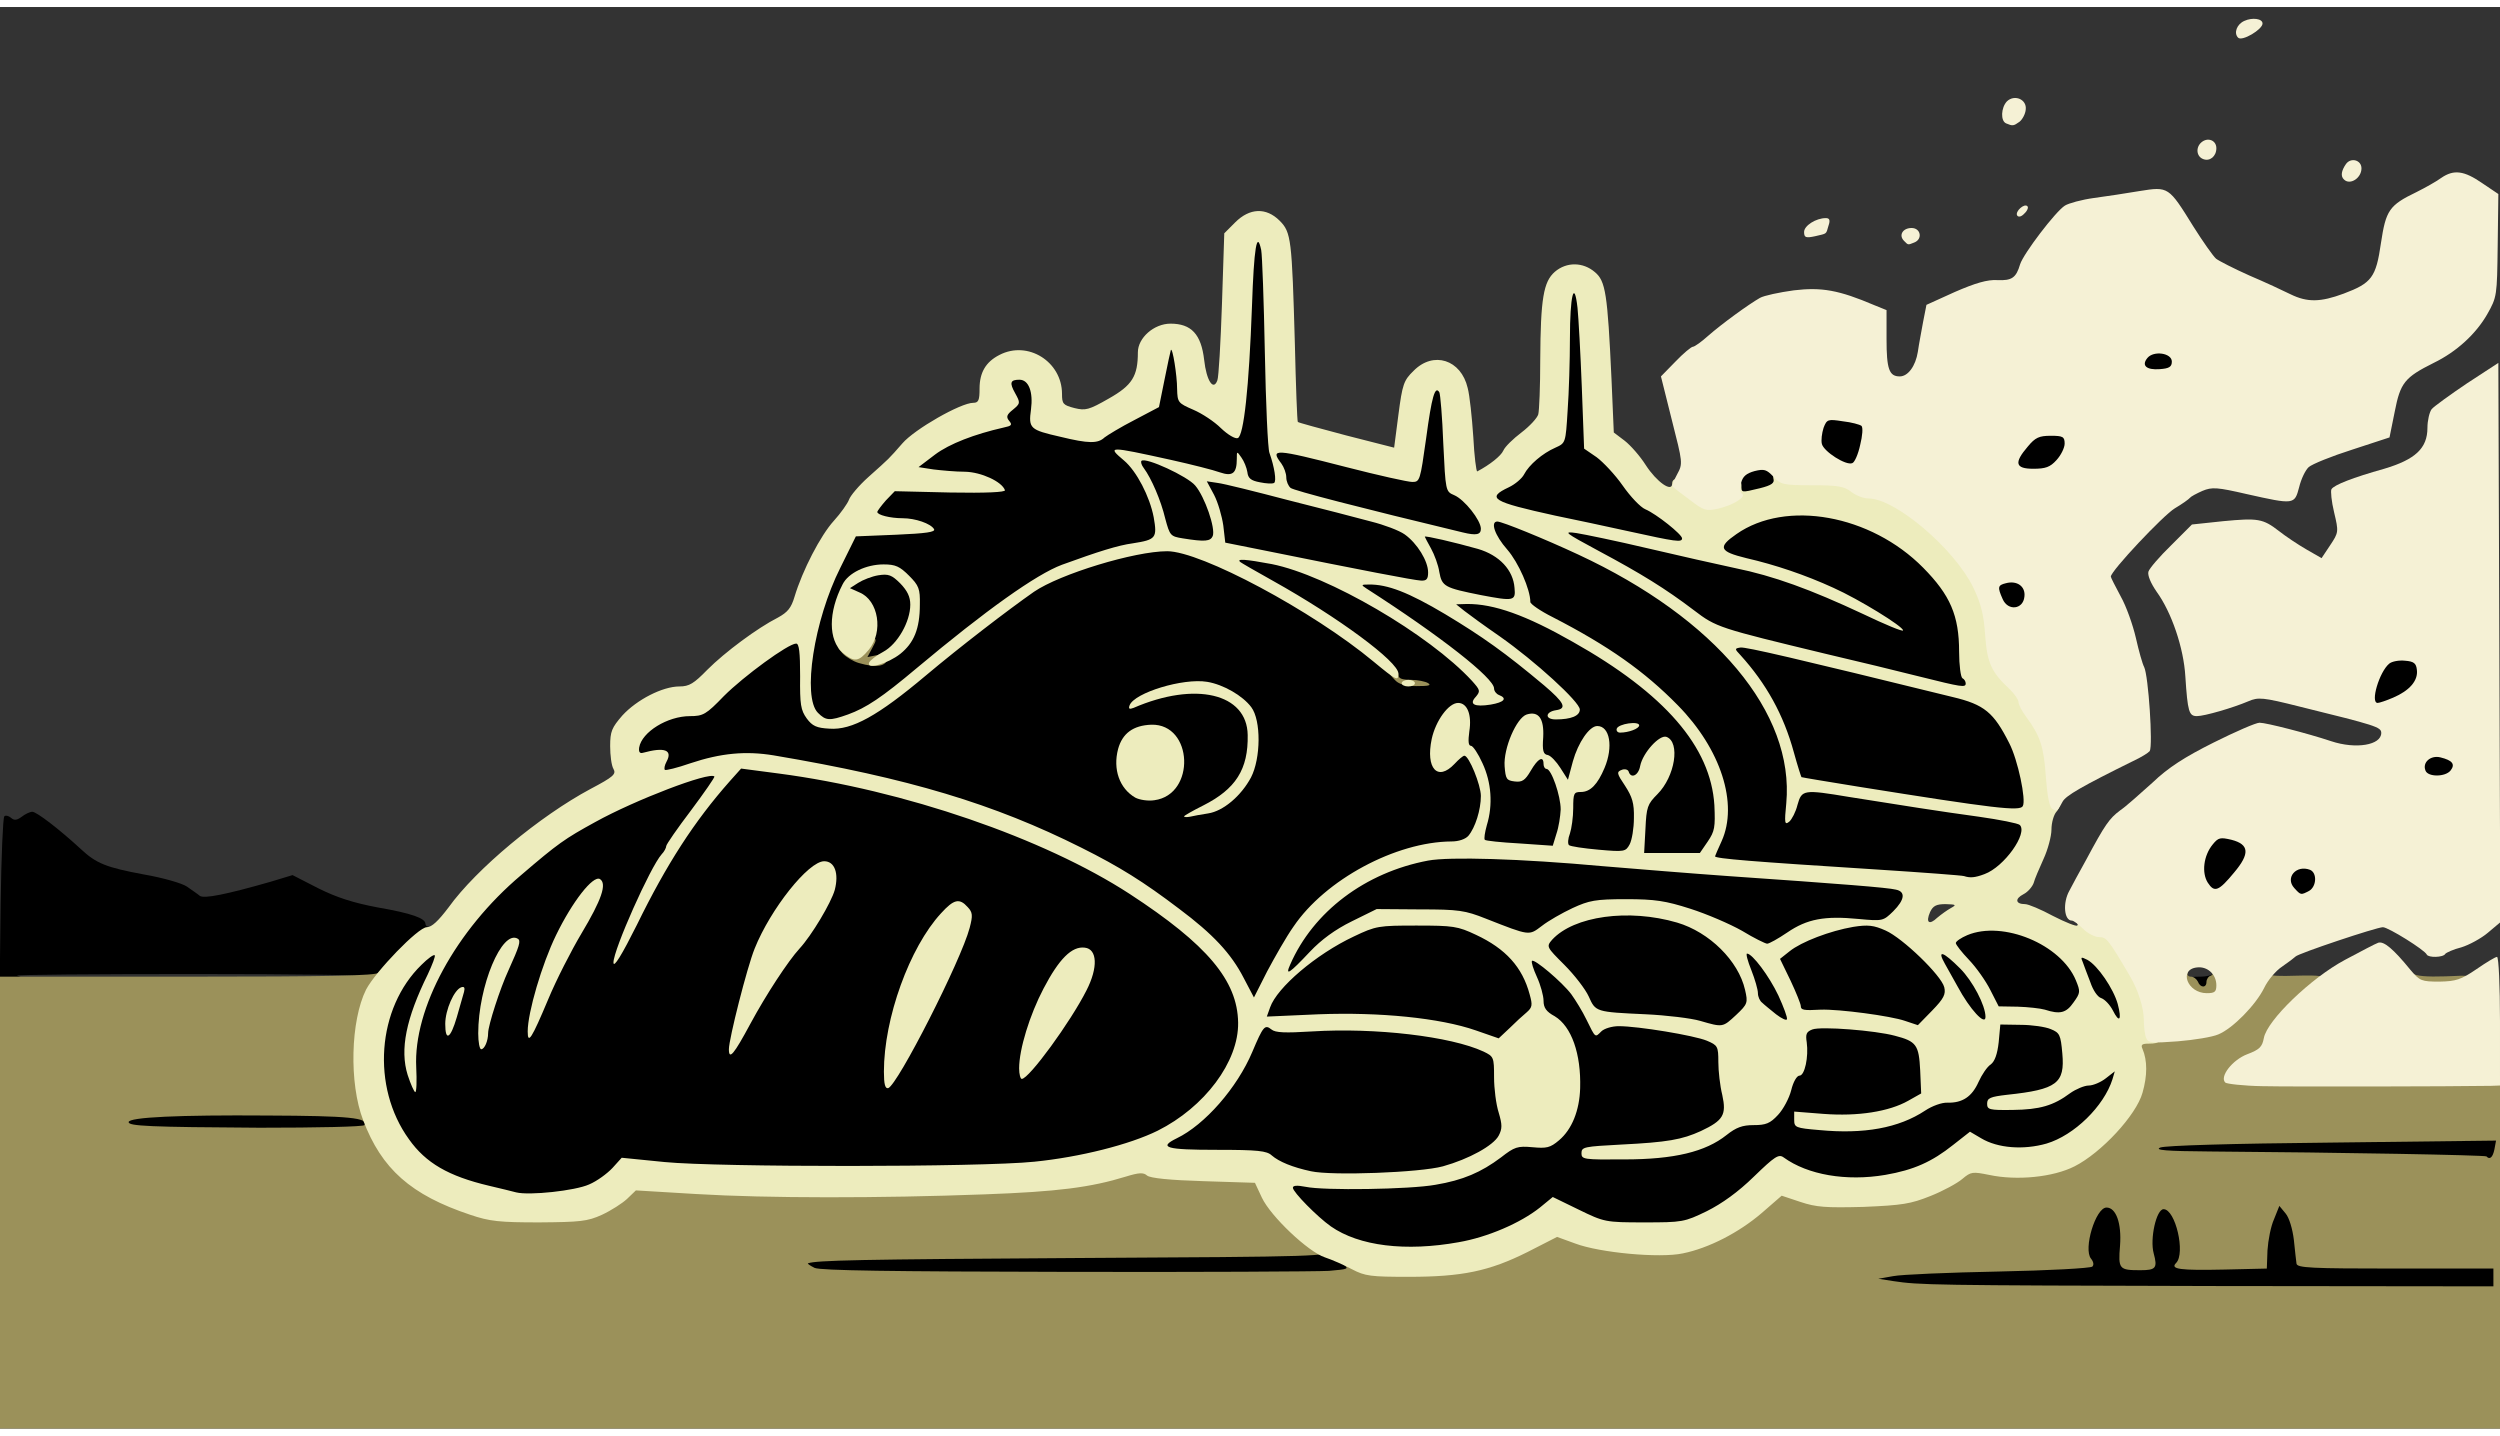 <svg id="root" xmlns="http://www.w3.org/2000/svg" width="768" height="441"  viewBox="0 0 7580 4310">
  <rect x="0" y="0" width="7580" height="4310" fill="#333333" stroke="none"/>
  <g>
    <path
      d="M5795 3903c-120-10-125-11-125-48 0-31 2-33 43-39 23-3 164-9 313-12l271-7 5-62c3-35 14-77 24-94 16-27 24-31 60-31 56 0 68 17 74 109 4 57 9 77 20 79 12 2 15-7 12-40-1-24 3-65 10-93l13-50h45c41 0 46 3 62 35 11 21 18 58 18 93v57h78c115 0 118-2 126-67 3-30 13-70 21-89 12-30 19-34 49-34 47 0 63 26 73 115l8 70h585v115l-872-2c-480-1-891-3-913-5zM2525 3864c-103-10-106-12-103-52l3-37 110-8c61-4 433-6 827-5 709 3 717 3 677-16-22-10-65-42-95-71-48-47-54-57-54-94 0-28-4-41-14-41-7 0-26-10-42-22-26-21-35-22-177-19-145 3-148 2-154-19-4-13-11-19-20-16-57 22-225 58-317 67-137 14-1045 16-1169 3l-89-10-24 28c-44 54-104 72-239 72-156 1-292-34-377-97-38-28-87-100-109-160-39-104-34-294 10-380 17-33 17-33-6-29-12 2-31 1-40-3-17-7-16-8 2-15 11-5-230-8-535-8s-547 2-538 5c34 9 20 33-18 33H-1l3-255c2-140 7-257 11-261 3-4 13-2 20 4 10 9 18 8 33-3 10-8 25-15 32-15 13 0 83 54 147 113 47 44 78 56 191 77 58 10 117 27 131 37s32 22 39 28c13 9 79-4 215-43l66-20 78 40c56 28 106 44 180 58 104 18 145 33 145 50 0 6 7 10 15 10 20 0 19 20-2 36-16 12-15 13 12 14 24 0 35-7 49-31 47-79 144-178 287-291 50-39 190-117 267-147 57-22 67-29 64-48-3-17-11-23-40-25l-37-3 1-47c0-32 6-54 20-69 30-33 89-59 136-59 40 0 49-5 103-61 82-83 197-159 241-159 29 0 34-4 39-27 16-73 50-165 84-228 33-62 41-70 69-73 30-3 32-6 32-40 0-26 8-46 25-65 24-25 33-27 103-29 42-1 60-3 39-5-37-4-38-5-35-41 3-32 10-42 58-74 36-25 81-44 127-56 64-15 73-20 73-39 0-13 4-23 8-23 5 0 8-21 8-47l-1-48 49-3c27-2 54 2 60 8s13 41 16 77l5 67 70 17c59 14 72 15 85 4 9-8 49-32 90-53l74-39 16-84 16-84 36-3c35-3 35-3 42 44 3 26 6 62 6 81 0 31 4 35 48 54 26 11 57 29 68 40l22 20 7-48c4-26 13-154 19-283l11-235 38-3c20-2 38-2 38 0 1 2 7 144 13 317l11 315 70 12c39 7 129 28 201 47l130 34 18-131c10-72 21-135 25-139 5-5 24-7 42-5l34 3 6 65c4 36 7 104 8 152 1 78 3 87 21 93 11 4 34 21 50 38l30 32v-36c0-32 4-39 35-53 19-9 40-27 46-39 15-29 56-64 95-81 31-14 31-14 37-112 4-55 7-152 7-216s3-123 6-132c4-10 18-16 39-16 32 0 32 1 38 53 3 28 9 136 13 239l7 187 38 26c20 15 56 53 79 86s54 66 69 72c14 6 45 27 69 45 34 28 42 40 42 68 0 23 5 34 14 34 8 0 21 3 29 6 11 4 16-2 19-22 7-62 131-114 272-114 156 0 294 55 397 160 82 83 109 146 109 253 0 40 4 77 9 83 5 5 11 23 13 39 2 22 9 31 25 33 28 4 69 53 105 124 46 90 58 253 27 355-13 41-79 100-121 108-18 3-77 2-130-2l-98-9v41c0 22-7 50-15 62-14 20-13 23 24 52 46 37 91 42 91 10 0-30 56-49 144-49 84 0 175 28 211 64 15 15 31 20 56 18 68-6 137 82 146 188l6 60h-36c-30 0-39-5-51-29-22-42-40-44-71-9-26 29-27 33-20 104 7 82 20 92 68 54 14-11 39-20 56-20 29 0 31 2 31 38-1 91-101 207-206 238-65 19-213 15-239-6-12-10-22-6-54 19-85 68-202 97-360 89-67-3-110-11-142-25l-47-21-53 54c-33 33-82 68-128 91l-76 38h-145c-138 0-149-1-213-29l-68-29-22 21c-39 37-154 83-244 99-89 15-296 15-338-1-18-7-18-6-2 4 10 7 17 24 17 44v34l-82 5c-92 6-1450 6-1513 1zm2174-459c16-14 37-46 47-70 42-110-30-280-102-243-10 6-34 26-51 45-29 30-33 41-33 87 0 29 7 75 15 102s15 59 15 71c0 17 7 23 33 26 17 2 35 5 39 5 3 1 20-9 37-23zm662-76c16-17 34-51 40-75s17-44 24-44c16 0 25-35 18-71-4-23-11-29-30-29-14 0-38-11-55-25-32-27-57-23-81 15-6 11-18 20-26 20-14 0-13 45 5 193 6 46 7 47 41 47 26 0 42-8 64-31zm575-54c12-8 27-29 35-47 7-18 23-43 36-55s23-34 23-48c0-21-5-25-28-25-20 0-35-9-50-30-26-35-41-32-78 17-25 33-26 38-19 119 7 83 7 84 34 84 14 0 36-7 47-15zm-3155-225c51-98 114-235 124-267 17-60-44 7-99 109-34 62-68 160-80 228-8 46 3 32 55-70zm480-94c33-64 32-81-4-48-27 26-102 164-111 207-6 24 2 18 39-35 26-36 60-91 76-124zm549 88c0-8-4-14-10-14-5 0-10 9-10 21 0 11 5 17 10 14 6-3 10-13 10-21zm-1474-141c22-32 50-70 64-86 39-44 100-149 100-171 0-17-9-12-49 30-27 27-64 75-81 105-30 50-85 179-76 179 2 0 21-26 42-57zm2324-53c0-5-14-10-31-10s-28 4-24 10c3 6 17 10 31 10 13 0 24-4 24-10zm-1126-511c14-17 26-39 26-49 0-26-48-80-71-80-30 0-69 45-69 78 0 34 40 82 69 82 10 0 31-14 45-31zm1491-20c9-17 14-36 12-42-4-12-37 44-37 63 0 18 9 11 25-21zm-201-17c7-15 17-38 21-52 8-24 7-25-13-7-11 10-24 36-30 58-11 43 0 43 22 1zm-195-47c22-42 27-65 12-65-9 0-51 91-51 111 0 18 14 2 39-46zm-209-58c0-25-4-36-11-31-13 8-39 67-39 89 0 14 3 14 25-2 18-14 24-27 25-56zm-1796-302c7-27-15-80-36-87-15-5-39 57-31 81 3 9 13 24 21 33 18 21 37 10 46-27zM7509 3515c-3-2-124-5-269-5-146-1-372-4-502-7l-238-6v-32c0-25 5-34 23-40 12-3 255-9 540-12l517-6v113h-33c-19 0-36-2-38-5z" />
    <path
      d="M430 3425c-8-2-36-7-62-10-46-6-48-7-48-39v-33l98-6c53-4 230-7 393-7 329 0 333 1 327 60l-3 35-345 1c-190 1-352 0-360-1zM6637 2993c-4-3-7-17-7-30 0-20 5-23 39-23 22 0 42-5 44-12 3-7 6 6 6 30l1 42h-38c-21 0-42-3-45-7zM6927 2702c-21-23-22-86-1-106 15-16 78-22 108-10 25 10 22 110-3 124-31 16-86 12-104-8zM6664 2685c-21-32-15-131 9-169 15-22 25-26 67-26 27 0 60 4 74 10 23 8 26 15 26 58 0 40-6 57-31 88-41 53-57 64-96 64-24 0-37-7-49-25zM7327 2353c-12-11-8-88 5-101 14-14 77-16 112-2 22 8 26 16 26 48 0 21-5 43-12 50-13 13-120 17-131 5zM7170 2091c0-52 19-110 44-130 9-7 38-11 78-9l63 3 3 55c2 43-1 61-15 77-25 28-87 53-134 53h-39v-49zM6042 1825c-7-14-12-43-12-64 0-42 13-51 76-51 52 0 66 18 62 80l-3 55-56 3c-51 3-56 1-67-23zM5250 1446c0-30 5-58 10-61 6-4 35-9 65-12 69-7 85 5 85 62 0 42-1 43-44 54-25 6-61 11-80 11h-36v-54zM6090 1383c0-38 6-55 28-80 26-32 31-33 100-33h72v54c0 43-5 58-25 80-22 24-31 26-100 26h-75v-47zM5540 1399c-19-12-38-27-42-33-11-16-10-91 2-122 11-27 11-27 86-20 42 3 80 8 85 12 22 13 1 160-25 176-21 14-71 8-106-13zM6477 1124c-13-13-7-81 7-93 9-7 38-11 73-9l58 3v100l-65 3c-36 2-69 0-73-4z" />
  </g>
  <g fill="#9B915A">
    <path
      d="M0 3625v-685h568c428 0 571-3 580-12 20-20 15 37-7 80-97 193-8 466 186 569 110 59 186 78 308 77 121 0 182-19 237-71l27-26 253 13c172 9 362 11 593 6 363-7 477-16 589-48 104-28 153-33 172-17 12 10 61 15 173 19l156 5 21 45c20 43 143 170 164 170 6 0 10 9 10 19 0 19-17 20-762 24-664 4-793 7-818 16-3 1 6 7 20 14 18 8 231 11 760 12 404 1 764-1 799-3 58-5 62-6 45-19s-14-14 31-9c226 29 349 14 494-59 102-51 132-54 209-25 69 26 215 39 280 25 74-17 154-60 226-121 35-30 73-54 85-54s50 10 84 21c127 43 346 9 439-69 27-23 33-24 91-16 119 16 187 11 247-20 78-41 186-156 205-219 10-34 12-55 5-67-6-10-10-34-10-53v-34l99-7c55-3 112-11 127-16 47-18 103-70 136-126 24-40 39-54 55-54 25 0 31 15 11 24-7 3 26 5 75 3 72-2 87 1 87 13 0 8-34 51-75 95-48 51-77 91-81 111-5 25-15 35-57 55l-52 24 398 3 397 2v1070H0v-685zm7560 227v-27h-297c-257 0-298-2-300-15-1-8-5-41-8-72-4-33-14-67-25-80l-19-23-16 40c-10 22-18 64-20 95l-2 55-128 3c-136 3-166-1-147-20 29-29-2-163-38-163-22 0-42 90-30 134s7 51-40 51c-65 0-68-3-62-75 5-67-12-115-41-115-33 0-71 126-47 155 8 10 9 19 4 24s-133 12-284 15-295 9-320 14l-45 8 45 7c80 12 113 13 973 15l847 1v-27zm3-388 5-27-497 6c-309 3-505 9-521 15-19 8 18 11 150 12 402 3 834 11 839 15 10 11 19 3 24-21zm-6458-74c13-22-46-28-294-29-268-2-421 5-421 20 0 12 62 15 397 17 176 0 315-3 318-8z" />
    <path
      d="M6616 3004c-9-9-16-32-16-55 0-32 3-39 20-39 13 0 18 5 14 15-4 9 0 15 9 15 8 0 17 7 21 15 7 19 26 20 26 1 0-8 6-17 13-19 9-4 8-8-3-16-12-8-8-11 18-11h32v110h-59c-41 0-65-5-75-16zM7318 2983c-12-3-18-14-18-35 0-26 2-29 15-18 10 8 42 11 100 9 81-4 85-3 85 17 0 16-8 23-31 28-35 7-124 6-151-1zM4228 2039c-22-23-22-29-3-29 8 0 15 7 15 15 0 11 11 15 38 15 20 0 44 5 52 10 11 7 1 9-35 9s-55-6-67-20zM2604 1989c-17-5-39-18-49-29-18-20-18-20 5-20 13 0 31-7 41-16 9-8 27-14 38-12 20 3 20 5 6 31l-15 28 30-6c23-5 30-3 30 8 0 26-32 32-86 16z" />
  </g>
  <g fill="#EDECBD">
    <path
      d="M4099 3827c-24-13-61-29-82-36-51-17-164-124-191-181l-21-45-156-5c-101-3-161-9-171-17-11-10-25-9-64 3-107 33-208 46-429 54-319 12-658 12-874-1l-183-11-27 26c-14 13-48 35-76 48-44 20-66 22-190 23-120 0-150-3-209-23-180-60-269-139-325-287-43-112-38-302 9-396 29-55 158-189 184-189 15 0 35-19 66-60 84-117 277-277 430-359 70-37 79-45 70-61-6-10-10-41-10-69 0-45 5-56 37-93 44-48 122-88 173-88 30 0 44-9 85-51 53-53 151-126 214-158 29-16 40-29 50-63 24-80 79-186 119-230 21-23 42-53 46-64 4-12 30-43 59-69 66-59 60-53 103-102 37-43 177-123 215-123 16 0 19-8 19-43 0-49 19-81 60-102 86-45 190 20 190 118 0 30 3 34 38 43 33 8 43 6 104-29 71-40 88-68 88-140 0-44 49-87 99-87 63 0 93 32 102 110 7 63 28 95 40 62 4-9 10-114 14-232l7-214 33-33c44-44 94-46 135-5 35 35 37 56 46 372 3 129 7 236 9 238 1 2 68 20 147 41l145 37 13-100c12-92 16-104 46-133 60-61 144-34 164 52 6 22 13 89 17 148 3 59 9 106 12 105 38-20 72-47 79-63 5-12 30-36 55-55s48-44 51-55 6-85 6-165c1-187 10-237 44-267 36-31 86-30 122 1 32 27 38 64 50 323l7 163 33 25c18 14 47 47 64 74 33 51 80 84 80 56 0-24 34-17 80 16 36 26 46 29 66 20 14-6 24-19 24-31 0-13 7-20 20-20s20 7 20 20c0 23-2 23 56 9 36-9 45-16 41-29-4-17 4-18 117-13 97 4 126 9 148 24 15 10 39 19 54 19 45 0 140 59 214 134 94 93 132 170 139 281 6 84 19 112 75 164 14 14 26 32 26 42s5 21 10 24c27 17 70 112 70 155 0 25 4 72 10 104 8 49 7 63-5 76-8 9-15 33-15 54 0 20-11 61-24 89-13 29-27 61-30 73-4 11-17 27-31 34-27 14-24 30 5 30 10 0 48 16 85 36 37 19 70 32 73 29 4-3 0-10-8-15-11-7-6-10 18-10 18 0 40 7 48 15 9 8 26 15 39 15 22 0 27 6 94 120 24 42 41 95 41 130 0 21 5 51 12 65 13 30 8 38-27 38-20 0-25 3-19 16 15 35 15 81 0 133-19 68-125 182-206 223-65 33-175 44-259 26-50-10-55-10-81 12-15 13-59 37-97 52-60 24-85 28-203 33-115 3-143 1-191-15l-57-19-61 53c-69 59-160 106-239 122-70 15-252-2-326-30l-55-20-90 46c-116 58-198 75-360 75-115 0-132-2-172-23zm324-82c87-15 187-58 246-105l39-32 78 38c78 38 81 39 199 39 116 0 122-1 190-34 46-23 95-58 143-105 63-61 75-69 90-58 73 53 190 73 308 53 87-15 142-40 206-91l51-40 34 20c50 30 128 36 198 16 84-25 174-113 200-195l7-24-27 21c-15 12-39 22-52 22s-39 11-56 23c-51 38-92 50-175 51-71 1-77-1-77-19 0-17 9-21 61-27 151-16 175-35 167-125-5-57-8-63-35-74-16-7-58-13-91-13l-62-1-5 54c-4 36-12 58-24 67-11 7-27 31-37 53-20 45-49 64-94 63-17-1-47 10-68 24-80 53-186 72-321 59-72-6-76-8-76-31v-25l89 7c104 8 199-7 257-40l39-22-3-70c-4-77-11-88-77-105-59-16-224-29-250-19-18 7-21 14-17 39 6 44-6 101-22 101-8 0-19 19-25 44-6 24-24 58-40 75-24 26-37 31-74 31-34 0-53 7-82 30-64 51-159 74-310 74-124 1-130 0-130-19s9-20 120-26c141-7 185-15 242-41 68-32 78-49 65-109-7-28-12-73-12-100 0-48-2-51-35-65-39-16-208-44-267-44-20 0-44 7-53 16-19 19-17 21-45-36-12-25-33-59-46-77-28-37-112-108-119-101-3 3 4 25 15 49s20 57 20 72c0 21 8 33 34 47 51 31 80 114 77 218-2 68-25 125-64 158-27 23-38 25-81 21-45-4-54-1-95 31-60 45-115 69-199 83-77 14-339 18-394 6-26-5-38-4-38 3 0 13 74 88 115 117 86 60 227 77 388 48zm-2637-175c24-10 55-33 71-50l28-31 130 13c161 16 958 16 1121-1 139-14 289-52 374-94 142-71 246-209 244-328-2-127-93-236-329-390-260-169-684-315-1064-365l-114-15-34 38c-108 122-192 252-282 436-45 90-71 133-71 114 0-39 112-290 146-328 8-8 14-20 14-25s34-54 75-108c41-55 73-101 71-103-15-15-240 71-361 138-93 51-113 65-225 161-198 167-327 405-318 583 2 41 1 75-3 75-3 0-14-24-23-52-24-77-5-171 61-305 14-30 24-56 21-58-3-3-21 10-40 29-135 131-153 370-38 529 51 72 120 112 243 141 34 8 71 17 82 20 40 10 179-5 221-24zm2589-55c79-22 153-63 169-93 11-21 11-33 0-70-8-25-14-73-14-107 0-61-1-63-32-78-99-46-328-73-520-61-82 5-111 4-123-6-20-16-25-10-58 68-46 109-144 221-229 262-57 28-33 35 121 35 125 0 152 3 167 17 22 19 63 36 119 48 64 14 331 4 400-15zm254-467c17-15 18-22 9-54-22-83-73-139-163-181-55-26-69-28-180-28-115 0-123 1-190 33-115 54-233 155-254 215l-10 28 157-7c185-7 368 11 477 49l69 24 33-31c17-17 41-39 52-48zm635 8c35-33 36-37 27-76-20-88-108-175-206-204-147-43-313-20-379 52-18 21-17 22 37 76 31 31 64 74 74 96 21 47 21 47 173 54 63 3 138 12 165 20 69 20 68 20 109-18zm631-84c-9-36-126-149-178-172-36-16-53-18-98-11-70 12-157 45-193 74l-29 23 32 66c17 36 31 71 31 77 0 12 8 14 60 11 56-2 213 19 256 34l39 13 43-44c36-37 42-50 37-71zm-503 25c-28-59-79-127-95-127-4 0 2 23 13 50 11 28 20 59 20 70s6 24 13 29c6 6 26 22 42 35 17 13 32 20 33 15 2-5-10-37-26-72zm628 65c0-35-39-109-77-147-52-52-71-58-46-14 10 18 27 48 38 68 38 71 85 121 85 93zm401-39c-13-47-61-117-92-134-20-10-21-9-14 7 4 11 14 38 23 61 8 24 22 45 33 48 11 4 26 20 35 37 20 40 28 30 15-19zm-134-5c21-29 21-33 7-67-45-109-221-182-329-137-19 8-35 19-35 24s18 28 40 51 51 64 65 92l25 49 58 1c31 1 68 5 82 9 46 15 65 10 87-22zm-2365-230c96-142 310-257 479-258 22 0 42-7 51-17 21-25 38-79 38-121 0-33-36-122-50-122-4 0-17 11-30 25-51 54-88 14-69-76 12-55 51-109 80-109 28 0 42 36 34 86-4 30-3 44 5 44 6 0 22 24 35 53 27 58 32 126 13 188-6 22-9 41-6 44 2 3 50 8 105 11l101 7 11-36c7-20 12-53 13-74 0-41-28-123-43-123-5 0-9-7-9-15 0-26-17-17-39 21-17 29-26 35-49 32-24-3-27-7-30-46-4-54 36-147 67-157 36-11 53 12 50 69-3 41 0 52 14 54 9 2 26 20 38 39l23 36 15-56c16-57 50-107 74-107 38 0 49 63 22 127-21 50-43 73-72 73-21 0-23 4-23 49 0 27-5 62-10 77-6 15-7 31-3 35s45 10 90 14c78 7 82 6 94-16 7-13 13-49 13-80 1-45-5-64-27-98-25-37-26-42-10-48 9-4 19-1 21 5 7 23 30 12 35-17 8-40 59-96 80-88 42 16 26 120-28 174-30 30-33 39-36 105l-4 73h169l24-35c21-31 23-43 20-110-11-177-150-338-429-495-142-81-240-116-322-115l-32 1 25 20c14 11 62 46 107 77 107 75 243 199 243 222 0 19-26 30-73 30-34 0-32-23 1-28 34-5 25-23-36-75-118-99-187-148-300-216-111-66-175-91-232-90-23 0-24 1-7 12 226 145 387 272 387 303 0 8 7 17 15 20 26 10 16 22-25 29-50 8-67-1-45-24 14-17 13-20-12-48-130-141-437-320-607-354-80-15-109-17-95-6 2 2 47 28 99 57 197 110 380 245 380 281 0 24-6 21-75-36-185-154-524-335-626-335-99 0-325 69-404 123-80 56-222 165-328 254-145 122-224 166-292 161-39-2-52-8-69-31-18-25-21-42-20-128 0-72-3-99-12-99-24 0-159 99-219 159-54 56-63 61-103 61-68 0-146 48-154 95-2 14 2 19 12 16 66-18 90-8 71 27-6 11-8 22-5 25 3 2 37-6 77-20 93-31 168-38 253-24 409 69 668 147 933 280 116 58 188 103 296 185 103 77 158 136 196 210l31 59 40-79c23-43 58-105 80-136zm50 76c34-36 76-67 127-92l75-37 131 1c118 0 137 3 200 28 135 53 130 52 170 22 19-15 61-39 93-54 50-23 69-27 162-27 88 0 120 5 195 29 50 16 120 46 157 67 36 22 71 39 76 39 6 0 33-15 61-34 60-41 113-51 216-41 74 7 75 6 105-23 36-36 38-60 8-66-24-6-161-17-508-41-113-8-284-22-380-30-252-23-465-29-530-17-191 36-348 155-418 315-16 36-4 29 60-39zm1943-132c18-10 16-11-16-12-28 0-38 5-47 24-14 32-3 41 22 17 12-10 30-23 41-29zm102-103c60-22 132-124 107-149-5-5-61-16-124-25-118-16-237-35-394-60-138-23-143-22-156 24-5 21-17 44-25 51-14 11-15 5-9-56 25-274-214-560-631-754-103-48-231-100-245-100-22 0-8 42 30 85 34 39 70 121 70 159 0 6 30 27 68 46 169 87 278 164 379 267 131 133 184 299 133 412-11 24-20 45-20 46 0 7 112 16 490 40 140 9 260 18 265 20 18 6 33 5 62-6zm116-206c11-18-15-141-41-191-47-93-75-117-172-140-476-117-626-152-643-150-18 3-18 4 0 23 78 86 131 181 162 295 11 40 22 74 23 75 2 1 80 14 173 29 412 66 489 75 498 59zm-3562-278c55-20 102-51 209-141 209-175 362-284 440-313 110-40 170-59 215-65 70-11 74-16 63-79-12-63-52-140-90-172-52-44-49-44 142-2 63 14 130 31 149 38 38 13 51 3 51-41 0-24 0-24 14-4 8 11 16 31 18 44 2 19 11 26 38 31 19 4 38 5 43 2 8-5 1-49-14-91-5-12-11-149-14-305-3-155-8-294-11-310-13-62-22-7-28 170-9 248-25 393-43 400-8 3-30-10-51-30-20-20-58-45-84-56-46-20-48-22-49-63 0-41-14-128-19-118-1 3-10 43-19 89l-17 84-74 39c-41 21-82 46-91 53-20 19-48 19-134-2-92-21-97-25-89-83 7-53-7-90-35-90s-31 9-13 41c16 29 16 31-7 50-19 15-21 22-11 34s7 15-17 20c-88 20-164 49-208 82l-50 38 45 7c25 3 68 7 96 7 49 1 112 30 121 56 2 6-56 9-166 7l-168-4-27 28c-14 16-26 32-26 35 0 9 39 19 77 19s85 16 95 33c5 9-24 13-115 17l-122 5-47 95c-80 159-116 392-68 440 24 24 35 25 91 5zm3389-94c0-6-4-13-10-16-5-3-10-39-10-80 0-110-27-172-109-255-159-161-416-207-566-102-58 40-52 53 30 73 87 20 179 51 264 90 78 35 211 117 211 129 0 5-55-18-122-50-158-74-270-115-388-139-52-11-171-38-265-60-93-22-190-42-215-46-42-6-37-2 67 54 129 69 202 114 289 180 68 52 76 54 399 132 94 22 222 53 285 69 128 32 140 34 140 21zm-1368-290c-4-54-46-99-111-118-71-20-161-41-161-37 0 1 9 18 19 36s22 50 25 71c8 44 16 48 126 70 100 19 106 18 102-22zm-262-47c0-34-33-88-71-115-17-12-62-29-102-39-40-11-153-40-252-65-99-26-195-50-213-52l-33-5 22 41c12 23 24 65 28 93l6 52 115 23c301 61 457 91 478 92 17 1 22-4 22-25zm-653-110c9-23-24-119-53-153-23-28-151-87-163-75-3 3 0 13 7 22 23 31 52 98 65 153 14 52 16 54 53 60 68 11 84 9 91-7zm1423 7c0-12-78-74-111-88-15-6-46-39-69-72s-59-71-79-86l-38-26-7-187c-4-103-10-211-13-240-10-89-23-37-23 93 0 66-3 164-7 219-6 98-6 98-37 112-39 17-80 52-95 81-6 12-27 30-46 39-70 33-51 44 140 86 55 11 156 33 225 48 141 31 160 34 160 21zm-610-29c0-26-50-89-81-102-26-11-26-12-33-157-3-80-9-150-12-155-13-21-23 13-40 140-18 128-19 132-42 132-13 0-103-20-200-45-218-56-232-57-197-11 8 11 15 30 15 42s6 26 13 32c9 8 214 61 522 135 41 10 55 7 55-11z" />
    <path
      d="M2680 3228c0-162 78-377 173-480 39-43 56-47 81-19 15 16 16 25 6 63-26 99-218 476-247 486-9 2-13-11-13-50zM3090 3218c0-58 32-162 74-242 47-90 86-129 125-124 38 4 41 60 5 130-48 95-174 268-196 268-4 0-8-14-8-32zM2210 3160c0-31 55-248 78-305 48-120 163-265 211-265 32 0 45 37 32 87-11 39-70 138-107 178-34 37-101 139-149 228-50 93-65 111-65 77zM1450 3112c0-143 72-316 120-287 10 6 5 22-28 95-26 56-62 168-62 191 0 24-11 49-21 49-5 0-9-22-9-48zM1600 3106c0-57 43-204 86-292 49-101 112-182 133-170 22 14 5 63-56 165-31 52-77 142-101 200-50 119-62 138-62 97zM1350 3083c0-42 27-104 49-111 9-3 11 2 8 14-3 11-13 45-22 77-19 65-35 75-35 20zM3590 2454c0-2 26-17 58-33 99-50 137-110 135-214-2-126-159-163-346-82-13 5-16 3-12-8 15-38 162-83 235-71 49 8 108 42 134 77 30 40 29 155-1 213-30 56-84 102-130 109-21 3-46 8-55 10-10 2-18 1-18-1z" />
    <path
      d="M3442 2397c-48-28-68-86-52-147 13-48 46-72 101-74 127-3 135 212 9 229-19 3-45-1-58-8zM4902 2188c5-15 68-24 68-10 0 10-32 22-58 22-8 0-12-6-10-12zM4250 2050c0-5 9-10 20-10s20 5 20 10c0 6-9 10-20 10s-20-4-20-10zM2635 1988c3-7 22-22 43-33 43-23 82-91 82-143 0-24-9-42-30-64-26-26-36-30-67-25-19 3-47 14-61 23l-25 16 29 13c58 24 73 120 28 174-31 37-44 38-79 9-44-39-44-123 0-208 17-34 71-60 124-60 36 0 49 6 77 34 30 30 34 40 33 88 0 73-18 116-59 149-38 30-103 49-95 27z" />
  </g>
  <g fill="#F5F1D5">
    <path
      d="M6860 3272c-58-1-109-7-113-11-18-18 22-69 67-86 37-14 45-22 50-49 10-54 143-182 246-237 47-25 92-49 101-52 17-5 45 18 98 83 28 33 33 35 88 35 50-1 65-6 112-38 29-20 57-37 62-37s9 88 9 195v195l-27 1c-120 2-609 3-693 1z" />
    <path
      d="M6507 3125c-4-9-7-34-7-55 0-35-17-89-41-130-67-114-72-120-95-120-12 0-34-11-48-25s-29-25-34-25c-24 0-28-54-8-90 7-14 30-56 51-94 58-108 70-125 103-150 18-12 61-51 98-84 48-46 98-78 186-122 66-33 128-60 139-60 20 0 145 32 217 56 75 25 152 12 152-25 0-18-17-23-248-80-111-28-125-29-155-16-47 20-133 45-156 45-24 0-28-13-35-120-5-87-42-195-87-257-18-26-28-50-25-61 3-10 34-46 69-80l63-63 94-10c106-10 121-8 170 30 19 15 56 40 82 55l47 27 26-39c26-39 26-41 12-100-8-33-11-65-8-70 8-13 64-35 160-62 94-28 131-62 131-124 0-22 6-48 13-57 7-8 55-43 107-78l95-62 3 848 3 848-38 32c-20 17-57 37-80 44-24 6-46 16-49 20-6 11-51 12-56 2-6-14-117-83-133-83-19 0-258 80-265 89-3 3-21 17-40 30-20 13-44 42-55 65-25 51-95 123-139 141-18 8-74 17-123 21-79 6-91 5-96-11zm213-159c0-33-27-58-59-54-56 6-29 78 30 78 24 0 29-4 29-24zm281-286c23-13 25-55 3-64-42-16-76 24-48 55 20 22 20 22 45 9zm-227-56c48-57 46-85-8-99-34-8-40-7-57 14-28 34-34 86-15 116 20 31 33 26 80-31zm656-309c15-19 6-31-31-40-29-7-55 15-45 40 7 20 60 20 76 0zm-174-221c49-21 76-51 72-84-2-20-9-26-36-28-18-2-40 2-48 9-30 25-58 119-35 119 5 0 26-7 47-16z" />
    <path
      d="M6222 2431c-8-5-15-41-19-97-6-91-17-124-59-181-13-17-24-38-24-46 0-7-12-24-26-38-56-52-69-80-75-164-4-61-12-95-36-145-57-117-236-270-318-270-15 0-38-9-52-20-22-17-41-20-119-20-87 0-95-2-117-26-21-22-28-24-57-17-25 7-36 16-41 36-4 15-3 30 3 33 14 9-28 35-73 45-36 8-43 6-86-27-27-20-50-38-52-40s4-19 14-37c18-33 17-35-16-165l-33-132 44-45c24-25 48-45 53-45s26-15 46-33c41-36 122-95 157-115 12-7 59-17 103-23 84-10 136-1 244 45l37 15v88c0 91 8 113 40 113 25 0 48-31 55-75 3-22 11-63 16-91l10-51 86-39c62-27 99-38 129-36 44 2 57-7 69-48 10-32 108-161 136-178 11-7 51-18 88-23 36-5 98-14 138-21 88-14 88-14 163 107 29 46 60 90 69 98 9 7 54 30 101 51 47 20 103 46 125 57 51 25 91 24 161-2 85-32 98-49 113-153 15-100 25-115 108-155 26-13 60-32 75-43 38-26 69-22 124 16l49 33-2 156c-2 153-2 156-32 209-34 59-92 113-162 147-88 44-101 60-118 147l-16 79-113 37c-63 20-122 44-132 53s-23 36-29 61c-14 53-15 53-158 21-91-21-106-22-135-10-18 8-35 17-38 21s-24 19-46 32c-35 21-194 190-194 207 0 3 14 30 30 60 17 30 37 87 46 126 9 40 20 79 25 88 13 26 27 238 17 255-4 5-26 19-50 30-156 77-204 105-214 123-15 29-18 31-32 22zm-84-643c4-31-22-50-56-41-25 6-26 12-10 48 16 37 62 32 66-7zm97-414c14-15 25-38 25-50 0-21-5-24-42-24-35 0-47 5-70 33-42 49-38 67 17 67 37 0 51-5 70-26zm-595-46c7-28 9-53 4-58-5-4-30-11-57-14-45-7-48-6-58 20-5 16-8 38-5 49 6 23 73 66 92 58 7-2 18-27 24-55zm945-253c0-26-55-34-74-11s-3 37 37 34c29-2 37-7 37-23zM5773 709c-17-17-4-39 23-39 28 0 34 34 8 44-20 8-18 8-31-5zM5470 682c0-19 36-42 66-42 11 0 14 6 8 23-8 27-3 23-41 32-28 6-33 4-33-13zM6116 632c-7-12 22-38 31-28 4 3 0 14-9 22-9 10-18 12-22 6z" />
    <path
      d="M7107 523c-11-10-8-27 6-47 15-21 47-12 47 13 0 30-35 52-53 34zM6680 461c-21-8-23-36-5-51 19-16 45-6 45 18 0 25-20 41-40 33zM6083 353c-18-7-16-48 2-67 23-22 61-6 57 25-1 13-10 30-19 37-18 13-21 13-40 5zM6786 93c-14-14-4-41 19-51 24-11 55-7 55 8 0 18-62 55-74 43z" />
  </g>
</svg>